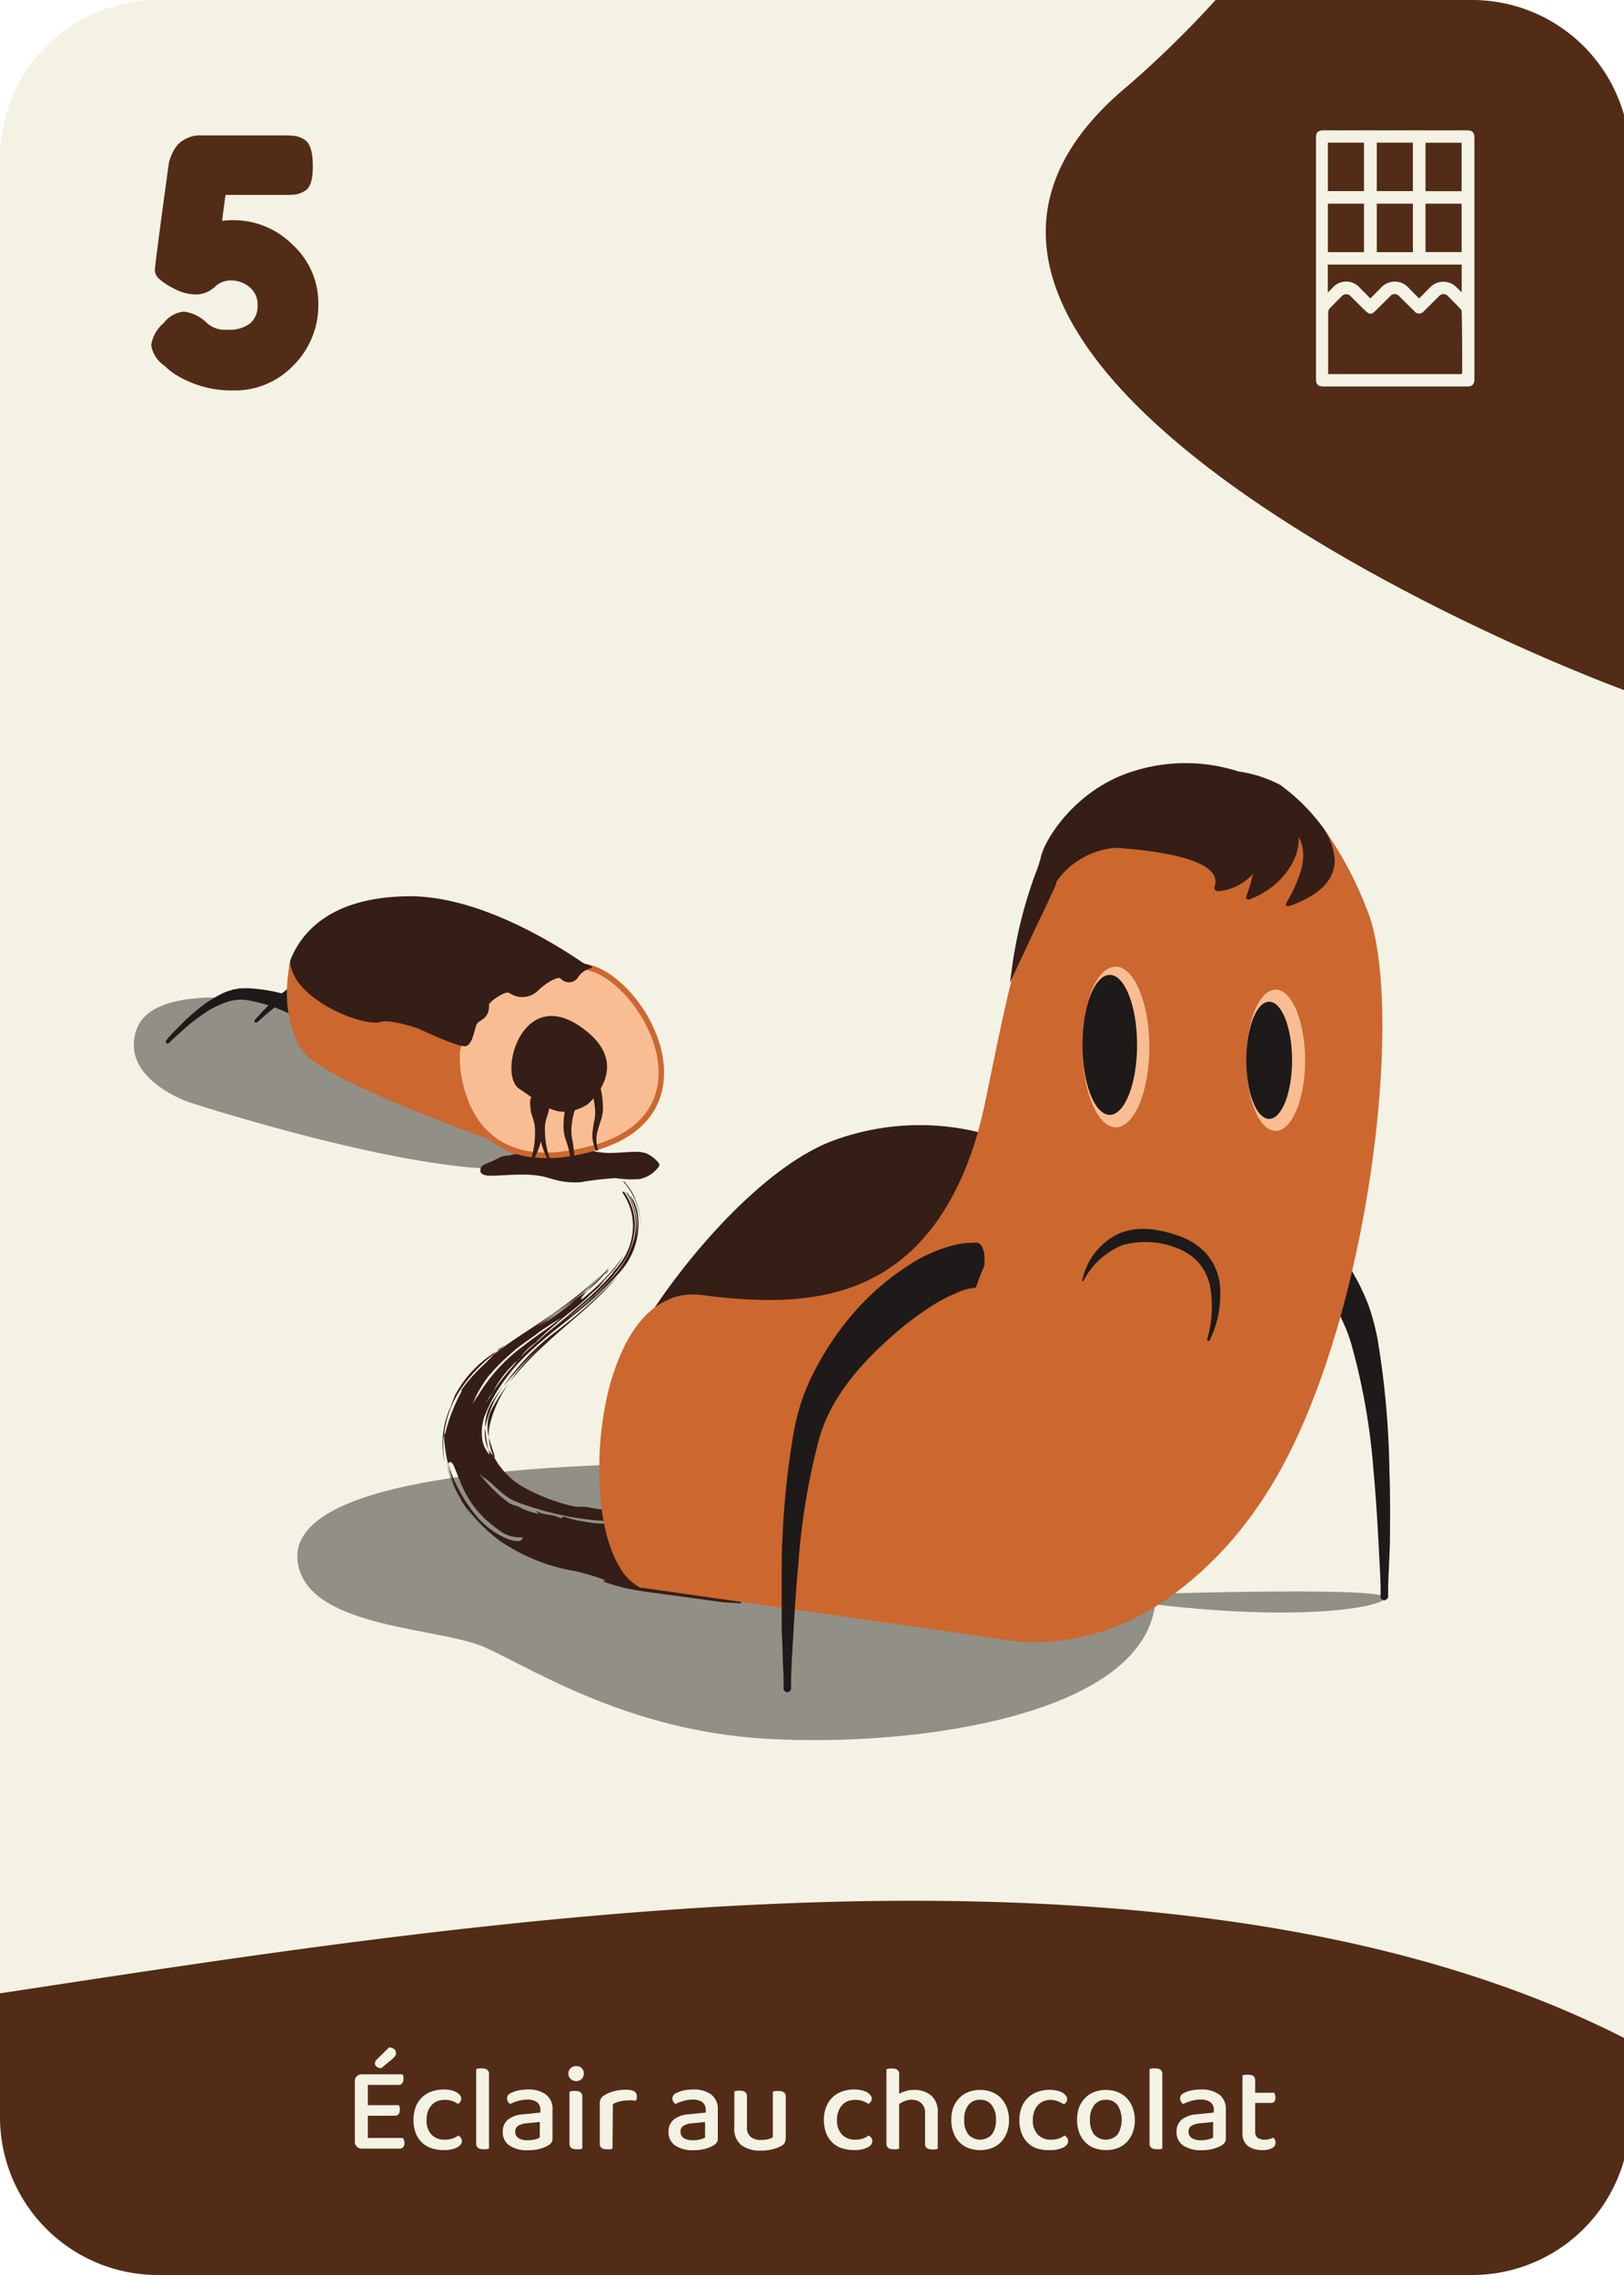 <svg xmlns="http://www.w3.org/2000/svg" viewBox="0 0 180 252"><defs><style>.cls-1{fill:#f4f2e4;}.cls-2{opacity:0.46;}.cls-3{fill:#1e1a19;}.cls-4{fill:#522c16;}.cls-5{fill:#351e17;}.cls-6{fill:#cc672f;}.cls-7{fill:#f9bd93;}.cls-8{fill:#351e16;}.cls-9{fill:#cc672e;}.cls-10{fill:none;}</style></defs><g id="Calque_2" data-name="Calque 2"><g id="fond"><path class="cls-1" d="M180,12.72V239.29A17.5,17.5,0,0,1,163.17,252H17.5A17.5,17.5,0,0,1,0,234.5V17.5A17.5,17.5,0,0,1,17.5,0H163.17A17.51,17.51,0,0,1,180,12.72Z"/></g><g id="ombre"><g class="cls-2"><path class="cls-3" d="M33.11,173.63c1.72,6.8,15.82,6.64,20.69,8.87,5.54,2.53,15.86,9.18,31.07,10.1,16.94,1,42.39-2.73,43.2-15.39s-14.76-13.87-14.76-13.87S28.84,156.72,33.11,173.63Z"/></g><g class="cls-2"><path class="cls-3" d="M62.31,127.29c.2-.38-6.3-6.67-6.58-6.87-2.58-1.79-9.25-4.9-16.87-7.35-8.5-2.72-21.87-4.48-23.74,1S21,122.11,21,122.11,58.58,134.34,62.31,127.29Z"/></g><g class="cls-2"><path class="cls-3" d="M121,176.75s27.95-1,32-.06c3,.68-7.53,3.95-32,.06Z"/></g></g><g id="Calque_25" data-name="Calque 25"><path class="cls-4" d="M180,12.72V76.44c-23.47-8.83-87.69-39.81-55-66.93A113,113,0,0,0,134.73,0h28.44A17.51,17.51,0,0,1,180,12.72Z"/><path class="cls-4" d="M180,225.74v13.55A17.5,17.5,0,0,1,163.17,252H17.5A17.5,17.5,0,0,1,0,234.5V220.8C51.54,213,129.48,200.07,180,225.74Z"/></g><g id="Calque_11" data-name="Calque 11"><path class="cls-1" d="M162.59,14.44h-15.9c-.6,0-.83.22-.83.82V42c0,.58.24.81.82.81H162.6c.58,0,.82-.23.82-.81V15.26C163.42,14.66,163.19,14.44,162.59,14.44ZM158,15.81h4v5.37h-4Zm0,6.75h4v5.36h-4Zm-5.4-6.76h4v5.37h-4Zm4,6.76v5.37h-4V22.56Zm-9.42-6.76h4v5.37h-4Zm0,6.76h4v5.37h-4Zm14.83,18.82a.21.21,0,0,1,0,.06H147.21v-.27c0-2.19,0-4.39,0-6.58a.67.67,0,0,1,.16-.41c.44-.47.89-.91,1.34-1.36a.66.66,0,0,1,1,0c.53.53,1.06,1.06,1.6,1.58s.73.43,1.17,0l1.56-1.54a.67.67,0,0,1,1.09,0l1.62,1.6a.67.67,0,0,0,1.08,0l1.62-1.6a.67.67,0,0,1,1.09,0c.45.45.9.9,1.34,1.36a.43.43,0,0,1,.13.28C162.07,36.79,162.07,39.08,162.06,41.38Zm0-9-.57-.55a2,2,0,0,0-1.54-.62,2,2,0,0,0-1.38.61c-.41.4-.8.81-1.23,1.24l-1.13-1.14a2.06,2.06,0,0,0-3.14,0l-1.13,1.14c-.39-.39-.76-.77-1.13-1.13a2,2,0,0,0-3.11,0l-.48.48V29.31h14.84Z"/></g><g id="numéro_picto" data-name="numéro + picto"><path class="cls-4" d="M22.05,15l5.75,0h3.55a10.34,10.34,0,0,1,1.32.06,2.63,2.63,0,0,1,1,.36c.68.35,1,1.36,1,3s-.31,2.43-.94,2.76a2.75,2.75,0,0,1-.93.36,9.3,9.3,0,0,1-1.22.05H25c-.05.31-.18,1.26-.38,2.88a8.21,8.21,0,0,1,1.33-.08,9.21,9.21,0,0,1,6.46,2.7,8.75,8.75,0,0,1,2.87,6.62,9.37,9.37,0,0,1-2.72,6.73,9,9,0,0,1-6.77,2.81,11.75,11.75,0,0,1-6.35-1.77,6.53,6.53,0,0,1-.94-.72l-.3-.27a3.34,3.34,0,0,1-1.44-2.27,4,4,0,0,1,1.4-2.45,3.14,3.14,0,0,1,2.19-1.25,4.28,4.28,0,0,1,2.53,1.21,3,3,0,0,0,2.37.79,3.72,3.72,0,0,0,2.49-.71,2.52,2.52,0,0,0,.81-2,2.44,2.44,0,0,0-.89-2,3.07,3.07,0,0,0-2-.74,2.46,2.46,0,0,0-1.81.68,3.18,3.18,0,0,1-2.06.87A5.16,5.16,0,0,1,19.35,32a7.81,7.81,0,0,1-1.76-1.15,1.32,1.32,0,0,1-.42-.93c0-.32.26-2.35.76-6.08s.77-5.67.79-5.82a5.62,5.62,0,0,1,.27-.8,5,5,0,0,1,.55-1,2.81,2.81,0,0,1,1-.81A3.14,3.14,0,0,1,22.05,15Z"/></g><g id="Calque_23" data-name="Calque 23"><path class="cls-5" d="M59.1,128.11c-1.16.13-2.38-.32-3.47,0-.4.14-.75.38-1.14.55a5.23,5.23,0,0,0-.9.4.66.66,0,0,0-.32.78c.16.32.65.38,1,.39,2,0,4-.34,6,.11.47.11.92.26,1.38.38a8.55,8.55,0,0,0,2.72.23,33.56,33.56,0,0,1,3.86-.45,12.32,12.32,0,0,0,2.64.11,3.52,3.52,0,0,0,2-1.19c.12-.14.24-.3.2-.46a.64.64,0,0,0-.21-.31,3.47,3.47,0,0,0-1.31-.92,3.3,3.3,0,0,0-1.09-.14c-1.2,0-2.4.2-3.6.09-1-.09-1.91-.38-2.88-.47a12.75,12.75,0,0,0-2.14,0,46.14,46.14,0,0,0-4.7.63,1.92,1.92,0,0,0-1.15.49.54.54,0,0,0,.32.89Z"/></g><g id="nom"><path class="cls-1" d="M40.12,238a.75.75,0,0,1-.79-.79v-6.67a.72.72,0,0,1,.22-.56.77.77,0,0,1,.57-.21H44.6a.7.7,0,0,1,.11.23.83.83,0,0,1,0,.32.7.7,0,0,1-.14.46.48.48,0,0,1-.39.16H40.77v2.25h3.42a.62.62,0,0,1,.12.23,1.14,1.14,0,0,1,0,.33.64.64,0,0,1-.15.46.49.49,0,0,1-.38.15H40.77v2.46h3.9a1,1,0,0,1,.1.23.88.88,0,0,1,.06.33.68.68,0,0,1-.14.46.5.5,0,0,1-.39.16Zm3-11.21a.91.91,0,0,1,.57.19.53.53,0,0,1,.2.42.61.61,0,0,1-.1.36,1.88,1.88,0,0,1-.32.33l-1.21,1a.87.87,0,0,1-.52-.16.43.43,0,0,1-.18-.36.64.64,0,0,1,.23-.47Z"/><path class="cls-1" d="M49.28,232.6a2.32,2.32,0,0,0-.8.14,1.81,1.81,0,0,0-.63.43,2.29,2.29,0,0,0-.42.7,2.75,2.75,0,0,0-.15.95,2.22,2.22,0,0,0,.55,1.63,1.94,1.94,0,0,0,1.45.56,2.51,2.51,0,0,0,.88-.13,2.56,2.56,0,0,0,.64-.33,1,1,0,0,1,.28.26.56.56,0,0,1,.11.37c0,.28-.18.51-.55.7a3.1,3.1,0,0,1-1.44.28,4.22,4.22,0,0,1-1.36-.2,2.75,2.75,0,0,1-1.06-.62,2.89,2.89,0,0,1-.7-1.05,3.9,3.9,0,0,1-.25-1.47,4,4,0,0,1,.26-1.48,3.06,3.06,0,0,1,.72-1.05,3,3,0,0,1,1.07-.63,3.86,3.86,0,0,1,1.28-.21,4,4,0,0,1,.81.08,2.29,2.29,0,0,1,.61.22,1.36,1.36,0,0,1,.4.33.58.58,0,0,1,.14.38.6.6,0,0,1-.1.35.72.72,0,0,1-.25.24,4.63,4.63,0,0,0-.63-.32A2.6,2.6,0,0,0,49.28,232.6Z"/><path class="cls-1" d="M53.55,238.06a.92.92,0,0,1-.58-.15.59.59,0,0,1-.19-.5v-8.22l.27-.07a1.48,1.48,0,0,1,.38,0,.94.94,0,0,1,.58.15.61.61,0,0,1,.19.5V238l-.28.07A2.1,2.1,0,0,1,53.55,238.06Z"/><path class="cls-1" d="M58.5,231.45a3.3,3.3,0,0,1,2,.55,2,2,0,0,1,.74,1.72v3.16a.74.74,0,0,1-.14.48,1.63,1.63,0,0,1-.39.32,3.93,3.93,0,0,1-.9.35,5,5,0,0,1-1.29.15,3.47,3.47,0,0,1-2.05-.52,1.72,1.72,0,0,1-.74-1.51,1.66,1.66,0,0,1,.58-1.37A3,3,0,0,1,58,234.2l1.89-.19v-.3a1,1,0,0,0-.39-.87,1.85,1.85,0,0,0-1.08-.27,3.63,3.63,0,0,0-1,.15,5.71,5.71,0,0,0-.89.34,1,1,0,0,1-.23-.26.71.71,0,0,1-.1-.35.6.6,0,0,1,.12-.38.92.92,0,0,1,.36-.25,3.1,3.1,0,0,1,.86-.28A5.72,5.72,0,0,1,58.5,231.45Zm0,5.62a3,3,0,0,0,.83-.1,1.65,1.65,0,0,0,.5-.2v-1.72l-1.48.15a2,2,0,0,0-.93.28.71.71,0,0,0-.31.64.83.83,0,0,0,.33.7A1.86,1.86,0,0,0,58.53,237.07Z"/><path class="cls-1" d="M63,229.69a.79.79,0,0,1,.24-.59.87.87,0,0,1,.63-.24.8.8,0,0,1,.84.83.84.84,0,0,1-.23.59.82.82,0,0,1-.61.24.87.87,0,0,1-.63-.24A.81.81,0,0,1,63,229.69ZM64.54,238a1.05,1.05,0,0,1-.26.07,2.13,2.13,0,0,1-.39,0,.94.94,0,0,1-.58-.15.59.59,0,0,1-.19-.5v-5.73l.28-.07a1.48,1.48,0,0,1,.38,0,.92.92,0,0,1,.58.15.63.63,0,0,1,.18.51Z"/><path class="cls-1" d="M67.89,238a1.15,1.15,0,0,1-.27.07,2,2,0,0,1-.37,0,.92.92,0,0,1-.58-.15.59.59,0,0,1-.19-.5V233a1,1,0,0,1,.13-.55,1.33,1.33,0,0,1,.44-.4,3.77,3.77,0,0,1,1-.41,5.13,5.13,0,0,1,1.34-.16c.79,0,1.19.22,1.19.68a1,1,0,0,1,0,.3,1.17,1.17,0,0,1-.13.25l-.33-.05a3,3,0,0,0-.44,0,3.84,3.84,0,0,0-1,.12,2.73,2.73,0,0,0-.75.29Z"/><path class="cls-1" d="M76.82,231.45a3.3,3.3,0,0,1,2,.55,2,2,0,0,1,.74,1.72v3.16a.74.74,0,0,1-.14.48,1.63,1.63,0,0,1-.39.32,3.93,3.93,0,0,1-.9.35,5,5,0,0,1-1.29.15,3.47,3.47,0,0,1-2-.52,1.72,1.72,0,0,1-.74-1.51,1.66,1.66,0,0,1,.58-1.37,3,3,0,0,1,1.65-.58l1.89-.19v-.3a1,1,0,0,0-.39-.87,1.88,1.88,0,0,0-1.08-.27,3.58,3.58,0,0,0-1,.15,5.71,5.71,0,0,0-.89.34,1,1,0,0,1-.23-.26.62.62,0,0,1-.1-.35.6.6,0,0,1,.12-.38.79.79,0,0,1,.36-.25,3.1,3.1,0,0,1,.86-.28A5.72,5.72,0,0,1,76.82,231.45Zm0,5.62a3,3,0,0,0,.83-.1,1.65,1.65,0,0,0,.5-.2v-1.72l-1.48.15a2,2,0,0,0-.93.28.71.71,0,0,0-.31.64.83.83,0,0,0,.33.7A1.86,1.86,0,0,0,76.85,237.07Z"/><path class="cls-1" d="M81.39,231.65l.27-.06a2.17,2.17,0,0,1,.38,0,.88.88,0,0,1,.57.15.63.63,0,0,1,.18.51v3.35a1.33,1.33,0,0,0,.42,1.11,1.76,1.76,0,0,0,1.14.33,3,3,0,0,0,.8-.09,2.16,2.16,0,0,0,.51-.2v-5.07l.28-.06a2.13,2.13,0,0,1,.37,0,1,1,0,0,1,.59.15.63.63,0,0,1,.19.51v4.56a1.12,1.12,0,0,1-.1.49,1,1,0,0,1-.38.37,4.3,4.3,0,0,1-.93.36,4.87,4.87,0,0,1-1.34.16,3.45,3.45,0,0,1-2.18-.61,2.34,2.34,0,0,1-.77-2Z"/><path class="cls-1" d="M94.78,232.6a2.28,2.28,0,0,0-.8.14,1.65,1.65,0,0,0-.63.43,2,2,0,0,0-.42.7,2.52,2.52,0,0,0-.16.95,2.22,2.22,0,0,0,.56,1.63,1.92,1.92,0,0,0,1.45.56,2.59,2.59,0,0,0,.88-.13,2.67,2.67,0,0,0,.63-.33,1.22,1.22,0,0,1,.29.26.62.62,0,0,1,.1.37c0,.28-.18.51-.54.7a3.17,3.17,0,0,1-1.45.28,4.22,4.22,0,0,1-1.36-.2,2.75,2.75,0,0,1-1.06-.62,2.89,2.89,0,0,1-.7-1.05,4.11,4.11,0,0,1-.25-1.47,3.79,3.79,0,0,1,.27-1.48,2.91,2.91,0,0,1,.71-1.05,3,3,0,0,1,1.07-.63,3.86,3.86,0,0,1,1.28-.21,4,4,0,0,1,.81.08,2.5,2.5,0,0,1,.62.22,1.5,1.5,0,0,1,.4.33.64.64,0,0,1,.14.38.68.68,0,0,1-.1.35.94.94,0,0,1-.25.24,4.63,4.63,0,0,0-.63-.32A2.64,2.64,0,0,0,94.78,232.6Z"/><path class="cls-1" d="M102.08,232.93a1.56,1.56,0,0,0-1-.34,2,2,0,0,0-.79.14,2.69,2.69,0,0,0-.63.34V238a1.05,1.05,0,0,1-.26.07,2.22,2.22,0,0,1-.38,0,.94.94,0,0,1-.58-.15.59.59,0,0,1-.19-.5v-8.22l.27-.07a1.58,1.58,0,0,1,.38,0,.94.94,0,0,1,.58.15.61.61,0,0,1,.18.5v2.14a4,4,0,0,1,.72-.29,3,3,0,0,1,.93-.13,2.82,2.82,0,0,1,1.9.62,2.36,2.36,0,0,1,.73,1.9v4a1.15,1.15,0,0,1-.27.07,2.21,2.21,0,0,1-.37,0,1,1,0,0,1-.59-.15.62.62,0,0,1-.18-.5V234A1.36,1.36,0,0,0,102.08,232.93Z"/><path class="cls-1" d="M111.84,234.81a4.05,4.05,0,0,1-.23,1.39,3.06,3.06,0,0,1-.65,1.06,2.75,2.75,0,0,1-1,.67,3.49,3.49,0,0,1-1.32.23,3.54,3.54,0,0,1-1.33-.23,2.84,2.84,0,0,1-1-.67,3,3,0,0,1-.64-1.06,3.83,3.83,0,0,1-.23-1.39,3.88,3.88,0,0,1,.23-1.4,3,3,0,0,1,.65-1,2.79,2.79,0,0,1,1-.67,3.52,3.52,0,0,1,1.32-.24,3.47,3.47,0,0,1,1.31.24,2.75,2.75,0,0,1,1,.67,3.25,3.25,0,0,1,.65,1.06A4,4,0,0,1,111.84,234.81Zm-3.21-2.22a1.57,1.57,0,0,0-1.29.58,2.5,2.5,0,0,0-.47,1.64,2.53,2.53,0,0,0,.46,1.63,1.77,1.77,0,0,0,2.6,0,2.59,2.59,0,0,0,.46-1.63,2.55,2.55,0,0,0-.47-1.63A1.53,1.53,0,0,0,108.63,232.59Z"/><path class="cls-1" d="M116.48,232.6a2.28,2.28,0,0,0-.8.14,1.81,1.81,0,0,0-.63.43,2.29,2.29,0,0,0-.42.7,2.75,2.75,0,0,0-.15.95,2.22,2.22,0,0,0,.55,1.63,1.92,1.92,0,0,0,1.45.56,2.55,2.55,0,0,0,.88-.13,2.75,2.75,0,0,0,.64-.33,1.17,1.17,0,0,1,.28.26.62.62,0,0,1,.11.37c0,.28-.18.51-.55.7a3.13,3.13,0,0,1-1.44.28A4.18,4.18,0,0,1,115,238a2.68,2.68,0,0,1-1.06-.62,2.77,2.77,0,0,1-.7-1.05,3.9,3.9,0,0,1-.25-1.47,4,4,0,0,1,.26-1.48,3.06,3.06,0,0,1,.72-1.05,3,3,0,0,1,1.06-.63,4,4,0,0,1,1.29-.21,3.87,3.87,0,0,1,.8.08,2.36,2.36,0,0,1,.62.22,1.5,1.5,0,0,1,.4.33.64.64,0,0,1,.14.38.6.6,0,0,1-.1.35.82.82,0,0,1-.25.24,4.63,4.63,0,0,0-.63-.32A2.64,2.64,0,0,0,116.48,232.6Z"/><path class="cls-1" d="M125.78,234.81a3.83,3.83,0,0,1-.23,1.39,3,3,0,0,1-.64,1.06,2.84,2.84,0,0,1-1,.67,3.54,3.54,0,0,1-1.33.23,3.49,3.49,0,0,1-1.32-.23,2.75,2.75,0,0,1-1-.67,3.06,3.06,0,0,1-.65-1.06,4.05,4.05,0,0,1-.23-1.39,4.11,4.11,0,0,1,.23-1.4,3.11,3.11,0,0,1,.65-1,2.75,2.75,0,0,1,1-.67,3.47,3.47,0,0,1,1.31-.24,3.52,3.52,0,0,1,1.32.24,2.79,2.79,0,0,1,1,.67,3.09,3.09,0,0,1,.65,1.06A3.79,3.79,0,0,1,125.78,234.81Zm-3.21-2.22a1.55,1.55,0,0,0-1.28.58,2.51,2.51,0,0,0-.48,1.64,2.59,2.59,0,0,0,.46,1.63,1.77,1.77,0,0,0,2.6,0,3.12,3.12,0,0,0,0-3.26A1.56,1.56,0,0,0,122.57,232.59Z"/><path class="cls-1" d="M128.18,238.06a.92.92,0,0,1-.58-.15.59.59,0,0,1-.19-.5v-8.22l.27-.07a1.48,1.48,0,0,1,.38,0,.94.94,0,0,1,.58.15.58.58,0,0,1,.19.5V238a1.42,1.42,0,0,1-.28.07A2.1,2.1,0,0,1,128.18,238.06Z"/><path class="cls-1" d="M133.13,231.45a3.3,3.3,0,0,1,2,.55,2,2,0,0,1,.74,1.72v3.16a.74.74,0,0,1-.14.48,1.45,1.45,0,0,1-.39.32,3.93,3.93,0,0,1-.9.35,5,5,0,0,1-1.29.15,3.49,3.49,0,0,1-2-.52,1.72,1.72,0,0,1-.74-1.51,1.66,1.66,0,0,1,.58-1.37,3,3,0,0,1,1.66-.58l1.88-.19v-.3a1,1,0,0,0-.39-.87,1.84,1.84,0,0,0-1.07-.27,3.65,3.65,0,0,0-1.05.15,5.71,5.71,0,0,0-.89.34,1,1,0,0,1-.23-.26.71.71,0,0,1-.1-.35.6.6,0,0,1,.12-.38.92.92,0,0,1,.36-.25,3.1,3.1,0,0,1,.86-.28A5.72,5.72,0,0,1,133.13,231.45Zm0,5.62a3,3,0,0,0,.83-.1,1.65,1.65,0,0,0,.5-.2v-1.72l-1.48.15a2,2,0,0,0-.93.28.71.71,0,0,0-.31.64.83.83,0,0,0,.33.7A1.86,1.86,0,0,0,133.16,237.07Z"/><path class="cls-1" d="M139.4,236.81a1.34,1.34,0,0,0,.8.2,2.12,2.12,0,0,0,.49-.06,2.35,2.35,0,0,0,.45-.17,2.2,2.2,0,0,1,.17.25.79.79,0,0,1,.07.32.66.66,0,0,1-.36.58,2,2,0,0,1-1.09.23,2.64,2.64,0,0,1-1.62-.45,1.75,1.75,0,0,1-.6-1.49v-6.33l.27-.07a2.22,2.22,0,0,1,.38,0,.94.94,0,0,1,.58.15.62.62,0,0,1,.18.5v1.34h2.1a1.3,1.3,0,0,1,.1.23,1.13,1.13,0,0,1,.05.32c0,.38-.17.58-.5.58h-1.75v3.22A.79.79,0,0,0,139.4,236.81Z"/></g><g id="Calque_14" data-name="Calque 14"><path class="cls-3" d="M18.45,115.56c.17.08.21,0,.25,0l.12-.12.25-.24.5-.47c.34-.31.69-.6,1-.9a22.73,22.73,0,0,1,2.16-1.64A10.34,10.34,0,0,1,25.13,111a4.73,4.73,0,0,1,2.45-.18,17.43,17.43,0,0,1,5,1.72,16.18,16.18,0,0,1,2.24,1.34,7.3,7.3,0,0,1,1.7,1.58l2.07-1.64A9.52,9.52,0,0,0,36,111.92a20.92,20.92,0,0,0-2.66-1.2,18.61,18.61,0,0,0-5.64-1.24,4.57,4.57,0,0,0-.74,0h-.37l-.4.07-.38.07-.37.12a4.19,4.19,0,0,0-.7.26,13.21,13.21,0,0,0-2.45,1.51,23.14,23.14,0,0,0-2.1,1.85c-.34.33-.65.67-1,1l-.46.52-.23.27-.11.14S18.36,115.41,18.45,115.56Z"/><path class="cls-3" d="M28.25,113.23c-.09-.16-.05-.21,0-.25l.11-.13.24-.27.47-.51c.32-.33.64-.67,1-1a23.18,23.18,0,0,1,2.15-1.79,12.73,12.73,0,0,1,2.49-1.44,5.41,5.41,0,0,1,.71-.25l.37-.1.39-.06.39-.06h.37a4.67,4.67,0,0,1,.75,0,19,19,0,0,1,5.59,1.39,21.17,21.17,0,0,1,2.63,1.27,9.63,9.63,0,0,1,2.52,2L46.3,113.6A7.57,7.57,0,0,0,44.64,112a16.56,16.56,0,0,0-2.21-1.4,17.47,17.47,0,0,0-4.92-1.85,4.66,4.66,0,0,0-2.46.11A10.66,10.66,0,0,0,32.66,110a25.64,25.64,0,0,0-2.21,1.59c-.35.28-.71.57-1.06.87l-.51.45-.26.23-.12.12S28.42,113.3,28.25,113.23Z"/></g><g id="Calque_22" data-name="Calque 22"><path class="cls-5" d="M85.63,172.78l.34,0,0-.13Z"/><path class="cls-5" d="M85.08,174.38h.1v-.11Z"/><path class="cls-5" d="M86,172.67a3.87,3.87,0,0,1,.21-1.5l.78.06c.23-.26.08-.55.12-.82.19,0,.39,0,.41-.11.18-.35,0-.62-.36-.73C86.06,171.07,83.94,171.42,86,172.67Z"/><path class="cls-5" d="M84.35,173.62l1,.1a1.67,1.67,0,0,0,.27-.93A2.58,2.58,0,0,0,84.35,173.62Z"/><path class="cls-5" d="M70.36,132.73s0,0-.07-.17a.87.87,0,0,1,.07.17s0,0,.06.06a7.3,7.3,0,0,0-1.19-1.86l-.25-.15a7.36,7.36,0,0,1,2,4.74A7.12,7.12,0,0,0,70.36,132.73Z"/><path class="cls-5" d="M68.78,130.78l-.13-.13C68.75,130.78,68.77,130.79,68.78,130.78Z"/><path class="cls-5" d="M54.37,155.62a5,5,0,0,0-.59,2.53,12.08,12.08,0,0,1,2-4.62A18.45,18.45,0,0,0,54.37,155.62Z"/><path class="cls-5" d="M54.86,161.45c-.21-.82-.49-1.46-.67-2.24a5.18,5.18,0,0,0,.5,2.09Z"/><path class="cls-5" d="M54.14,160.58a14.1,14.1,0,0,1-.36-2.43A4.17,4.17,0,0,0,54.14,160.58Z"/><path class="cls-5" d="M66.2,142c.55-.58.87-.94,1-1.14l.27-.42-.1.1a17.84,17.84,0,0,1-1.71,1.78L65,143C65.43,142.69,65.83,142.35,66.2,142Z"/><path class="cls-5" d="M67.24,140.87c-.54.89.71-.79,0,0Z"/><path class="cls-5" d="M64.15,145.24l-.1.08-.28.24Z"/><path class="cls-5" d="M55.54,150.87c.56-.49,1.13-1,1.69-1.42a18.32,18.32,0,0,0-3.12,2.91c.13-.14.3-.24.43-.37A5.45,5.45,0,0,1,55.54,150.87Z"/><path class="cls-5" d="M68.21,141.23a40,40,0,0,1-4.16,4.09c-3,2.4-6,4.62-7.93,7.3A17.45,17.45,0,0,0,53.66,157a5.62,5.62,0,0,0-.22,2.37,3.32,3.32,0,0,0,.82,1.77,3.75,3.75,0,0,0-.12-.6,3.11,3.11,0,0,0,.55.72,8.46,8.46,0,0,0,3.39,3.51,21.34,21.34,0,0,0,5.38,2.06c.61.17,1.17,0,1.8.14s1.3.22,1.95.31a.09.09,0,0,0,0-.07c1.37.17,2.77.27,4.22.32a39.44,39.44,0,0,0,4.37-.06c1.29,0,2.59.1,4,.11.53,0,.47.51.8.65a15.38,15.38,0,0,0,4.07,1.56l0,.41a1.87,1.87,0,0,1,.69,0c-1,1.48-3.11,1.83-1.09,3.05h0l-.34.11h0v0a2.58,2.58,0,0,0-1.22.81l1,.1a1.1,1.1,0,0,0-.14.55l-.1.1-.26,0a1.35,1.35,0,0,0-.14.3c-.91.48-2.25.61-2.06,1.18.16.3.79.14,1.5.06l.13.15c-.92,0-.11.92-.67,1-.72-.1-1.46-.07-2.19-.18l-8.5-1.16-.39-.06a21.08,21.08,0,0,1-4.08-1.05l.32-.11a25.07,25.07,0,0,0-3.3-1,21,21,0,0,1-8.35-3.32,17.72,17.72,0,0,1-3.72-3.67,12.7,12.7,0,0,1-2.27-5,14.31,14.31,0,0,0,1.87,4.24A11,11,0,0,0,52.36,168c-.41-.55-.8-1.1-1.15-1.67a17.63,17.63,0,0,1-2-7.32c.08-.22.14-.22.19-.44a19.27,19.27,0,0,1,1.58-4.1s.32-.55.11-.44a19,19,0,0,1,2.57-2.9c.38-.35.72-.72,1.06-1.09,1.64-1.3,3.35-2.36,5-3.46A57,57,0,0,0,64.62,143,26.91,26.91,0,0,0,67,140.87,27.29,27.29,0,0,1,63.57,144c-1.27.91-2.53,1.75-3.52,2.51l-.71.53q2.23-1.49,4.23-3c.74-.54,1.49-1.11,2.17-1.71l0,0c-.52.49-1.07,1-1.64,1.43-1.11.83-2.22,1.59-3.14,2.3l-.33.27-.7.53c.9-.62,1.78-1.25,2.63-1.89.52-.4,1-.8,1.54-1.21l1-.75-.09.09c-.26.24-.91,1-.44.76a25.68,25.68,0,0,0,3.16-3,15,15,0,0,0,1-1.25l.33-.51a7.7,7.7,0,0,1-1.2,1.75c-.73.86-1.56,1.65-1.49,1.59l.6-.53-.5.54c-.38.38-.94.84-1.19,1.1-.89.9-2.08,1.76-3.2,2.7-.69.59-1.52,1.31-2.32,2.07,0,0-.42.36-.24.29a8,8,0,0,0-1.93,1.84l-.05.06a2.2,2.2,0,0,0-.19.21,12,12,0,0,0-2.72,3.46c-.28.42-.57.85-.83,1.3.18-.29.5-.69.66-1l.17-.3a24.74,24.74,0,0,1,2.45-3.1l.27-.36.21-.18,0-.09c.88-.91,2-1.82,2.78-2.53,1.56-1.3,3.33-2.54,4.92-3.87-.77.69-1.54,1.35-2.3,2,1-.79,1.86-1.56,2.7-2.33l.39-.35c.28-.24.54-.49.81-.74l-.76.67c.49-.47,1-.95,1.4-1.44a10.06,10.06,0,0,0,2.78-4.64,6.71,6.71,0,0,0-.89-5.18l.2.15a7.35,7.35,0,0,1,.91,4.77,7,7,0,0,0,0-2.7s0,0,0,.07a6.58,6.58,0,0,0-.73-1.94,3.74,3.74,0,0,1,.46.61,5.32,5.32,0,0,1,.45,1.41,7.94,7.94,0,0,1-2,6.53,33.08,33.08,0,0,1-4.51,4.28A34.29,34.29,0,0,0,68.21,141.23Zm12.15,31.25-.59.14.07.09A.72.72,0,0,0,80.36,172.48ZM76.25,172a14.19,14.19,0,0,0,4.38.11l0-.1A32.37,32.37,0,0,0,76.25,172ZM72,169l0,0V169Zm-18.85-5.73a16.37,16.37,0,0,0,3.21,3.17c.38.3,1,.32,1.49.66a13,13,0,0,0,1.87.61l-.34-.36c1,.56,1.79.31,2.8.84a.41.41,0,0,1,.42-.16,11.62,11.62,0,0,0,2.26.53,11.52,11.52,0,0,0,2.4.22c.17,0,.59-.21,1-.25l1.26.11,0-.1a5.85,5.85,0,0,0-1-.08,19.8,19.8,0,0,1-3.29-.14,32.25,32.25,0,0,1-6.84-1.56,10.94,10.94,0,0,1-1.35-.5c-1.36-.58-2.39-1.93-3.29-2.51C53.47,163.63,53.33,163.35,53.14,163.26Zm-3.48-1.14a16.85,16.85,0,0,0,3.26,5.95,9.08,9.08,0,0,0,2.91,2.2c1.15.54,2.13.6,2.06,0a3.7,3.7,0,0,1-2.71-.88,11.5,11.5,0,0,1-3-3C50.53,163.9,50.34,161.23,49.66,162.12Zm8.1-14-2,1.42C56.42,149,57.09,148.56,57.76,148.11ZM53,154.56a18.74,18.74,0,0,1,5-5.46c1.44-1.16,3.17-2.21,4.39-3.31l0,0-.13.12c-.53.37-1,.63-1.43.92l.07-.05-.13.09c-.3.19-.61.4-1,.66l-.47.37a23.59,23.59,0,0,0-5.13,4.51,12.8,12.8,0,0,0-1.86,3.3C52.44,155.34,52.78,154.89,53,154.56Z"/><path class="cls-5" d="M65.78,143.56q.87-.8,1.68-1.68c.42-.46.8-.93,1.17-1.42a8,8,0,0,0,1.71-4.14A6.29,6.29,0,0,0,69.16,132c-.1,0-.16,0-.16.12a6.43,6.43,0,0,1,1.1,4.51,6.79,6.79,0,0,1-.71,2.29,9.83,9.83,0,0,1-1.44,2l0,.06a29.52,29.52,0,0,1-4,3.88c-1.35,1.22-2.81,2.32-4.18,3.54C61.79,146.74,63.8,145.25,65.78,143.56Z"/><path class="cls-5" d="M54.19,159.21a4.73,4.73,0,0,1,0-.75,5.71,5.71,0,0,1,.14-.79,13.49,13.49,0,0,1,2.07-4.46,19.92,19.92,0,0,0-2,3.08A4.43,4.43,0,0,0,54.19,159.21Z"/><path class="cls-5" d="M57.27,152c-.3.39-.58.78-.85,1.17a36,36,0,0,1,4-4.25c2.36-2.22,5-4.18,7.23-6.62.25-.27.5-.55.73-.83a56.38,56.38,0,0,1-6.72,6A26.16,26.16,0,0,0,56,153.28l-.15.25a36.6,36.6,0,0,1,4.94-5.11A28.87,28.87,0,0,0,57.27,152Z"/><polygon class="cls-5" points="65.22 144.08 65.62 143.74 66.06 143.32 65.78 143.56 65.22 144.08"/><path class="cls-5" d="M60.73,146.78l-.06,0-1.43,1-2,1.6C58.5,148.47,59.78,147.55,60.73,146.78Z"/><path class="cls-5" d="M55.94,149l-.65.42-.24.26.46-.31Z"/><path class="cls-5" d="M49.21,159a11.36,11.36,0,0,1,2-5.34,17.49,17.49,0,0,1,3.48-3.63l.33-.33a12.58,12.58,0,0,0-4.53,4.74c-.2.39-.38,1-.57,1.46a9.52,9.52,0,0,0-.61,6.18,11,11,0,0,1-.14-3Z"/></g><g id="perso"><g id="Calque_13" data-name="Calque 13"><path class="cls-5" d="M51.73,118.11c-11.09,4.79-17.51-5.83-19.34-9.5a3,3,0,0,1-.07-2.59c1.26-2.9,4.54-6.68,13-6.74,9.88-.08,21.08,8.65,21.08,8.65Z"/></g><path class="cls-6" d="M55.43,126.63s-19.61-6.85-21.9-10.23c0,0-2.71-3.4-1.35-10,0,4.22,8.15,7.42,10,6.8S52,116.09,52,116.09Z"/><path class="cls-7" d="M64.74,127.45c-4.44,1-7.94.56-10.4-1.45-3.93-3.22-3.77-9.09-3.77-9.34,1.1-6.17,4.88-7.55,9-8.53l1.15-.26,1.17-.27c.54-.13,1.1-.27,1.64-.43l.13,0c3.2-.76,8,3.91,9.3,9.09.65,2.52,1.22,8.65-7.37,11Z"/><path class="cls-6" d="M50.89,116.67c0-.28.11-.56.17-.82l-.3-.08c-.07.28-.13.58-.19.89,0,.06,0,.42,0,1l.33.15C50.88,117.1,50.89,116.67,50.89,116.67Zm0,0c0-.28.11-.56.17-.82l-.3-.08c-.07.28-.13.58-.19.89,0,.06,0,.42,0,1l.33.15C50.88,117.1,50.89,116.67,50.89,116.67Zm0,0c0-.28.11-.56.17-.82l-.3-.08c-.07.28-.13.58-.19.89,0,.06,0,.42,0,1l.33.15C50.88,117.1,50.89,116.67,50.89,116.67Zm0,0c0-.28.11-.56.17-.82l-.3-.08c-.07.28-.13.58-.19.89,0,.06,0,.42,0,1l.33.15C50.88,117.1,50.89,116.67,50.89,116.67Zm22.37-.52c-1.17-4.58-5-8.77-8.2-9.34h0l-.24,0a3.42,3.42,0,0,0-1.2.06l-.15,0c-.47.14-1,.27-1.63.42l-1.16.27-1.15.27c-4,.94-7.63,2.25-9,7.64a1.46,1.46,0,0,1,0,.2c-.06.28-.13.58-.18.89v.09s0,.36,0,.84a11.11,11.11,0,0,0,.1,1.13,11.7,11.7,0,0,0,3.63,7.5h0a.63.63,0,0,0,.12.11,8.65,8.65,0,0,0,3.25,1.66h0a6.33,6.33,0,0,0,1,.22h.05a3,3,0,0,0,.43.08h.16a11.05,11.05,0,0,0,1.75.08c.2,0,.41,0,.62,0a16.07,16.07,0,0,0,2-.24c.45-.07.92-.17,1.4-.28l.82-.21h0l.51-.14C74.5,124.86,73.91,118.72,73.26,116.15ZM65.5,126.93l-.83.21-.61.13c-.24.06-.48.1-.71.14a11.05,11.05,0,0,1-1.22.16,12.07,12.07,0,0,1-1.55.1,11.2,11.2,0,0,1-1.32-.07h0a8.82,8.82,0,0,1-3.9-1.29h0c-3.16-2-4.07-5.71-4.33-7.9,0-.22,0-.43-.06-.62,0-.69,0-1.12,0-1.12,0-.28.11-.56.17-.82l0-.13h0c1.26-5.16,4.7-6.37,8.53-7.28L62,107.9c.55-.13,1.11-.27,1.66-.43l.11,0a3,3,0,0,1,1.31,0,4.94,4.94,0,0,1,1.33.47l0,0c5.48,2.77,11.76,15.16-.4,18.86ZM50.89,116.67c0-.28.11-.56.17-.82l-.3-.08c-.07.28-.13.58-.19.89,0,.06,0,.42,0,1l.33.15C50.88,117.1,50.89,116.67,50.89,116.67Zm0,0c0-.28.11-.56.17-.82l-.3-.08c-.07.28-.13.58-.19.89,0,.06,0,.42,0,1l.33.15C50.88,117.1,50.89,116.67,50.89,116.67Z"/><path class="cls-5" d="M65.1,122.35s5.49-4.48-.93-8.74-9,5.49-6.61,7S61.72,124.38,65.1,122.35Z"/><path class="cls-3" d="M153.41,177.29c-.39-.16-.41-.31-.39-.46l0-.45,0-.9-.08-1.79-.19-3.58c-.13-2.39-.29-4.78-.51-7.15A72,72,0,0,0,149.81,149c-1.22-4.3-4.11-7.93-7.42-11A28.24,28.24,0,0,0,137,134.2a13.69,13.69,0,0,0-2.8-1.13,3,3,0,0,0-1.82-.13l-1.59-5.75a8.61,8.61,0,0,1,5.22.62,19.38,19.38,0,0,1,3.67,2,34.61,34.61,0,0,1,5.83,5.12,35.43,35.43,0,0,1,4.51,6.16,24.83,24.83,0,0,1,1.66,3.49,25.64,25.64,0,0,1,1,3.72,96.45,96.45,0,0,1,1.32,14.56c.09,2.41.08,4.82.06,7.23,0,1.2-.07,2.41-.12,3.61l-.08,1.8,0,.9,0,.45C153.84,177,153.81,177.14,153.41,177.29Z"/></g><g id="Calque_15" data-name="Calque 15"><path class="cls-5" d="M44.14,112.87s6.71,3.33,7.54,3,.91-2.19,1.24-2.54,1.34-.57,1.28-2c0-.39,1.5-1.32,2-1.39a.65.65,0,0,1,.39.13,2.46,2.46,0,0,0,3-.3c1-1,2.31-1.63,2.54-1.39a1.21,1.21,0,0,0,2-.22,2.55,2.55,0,0,1,1.31-.91c.37-.09.4-.21-1-.61-2.56-.72-17.44,3.92-17,5S44.14,112.87,44.14,112.87Z"/></g><g id="Calque_18" data-name="Calque 18"><path class="cls-8" d="M114.16,128.09s-10.79-5.46-22-.93S67.4,151.54,68.27,155.93s35.1,11.12,37.63,8.42S129.48,136.22,114.16,128.09Z"/><path class="cls-5" d="M120.24,135.17a10.41,10.41,0,0,0-5.74-7.71h0a27.23,27.23,0,0,0-4.83-1.75l-.69-.18-.69-.16a27.65,27.65,0,0,0-16.35,1.13c-6.8,2.75-14.42,11-19.31,18.24-3.35,5-5.41,9.44-5,11.33a1.35,1.35,0,0,0,.07.27h0a2.13,2.13,0,0,0,.57.85c1,1,3.4,2.42,9.91,4.28.65.19,1.36.38,2.12.58h.05c2.07.54,4.42,1.1,6.92,1.6.82.18,1.65.34,2.48.5a77.74,77.74,0,0,0,12.69,1.52c2,0,3.49-.25,4-.84,0,0,.63-.71,1.58-1.86C111.94,158.13,121.85,144.82,120.24,135.17ZM90,162.77c-.86-.15-1.73-.32-2.6-.5-.22,0-.38-.09-.6-.14h0c-3-.62-6-1.36-8.81-2.19-8.38-2.46-8.91-4-8.94-4.15-.32-1.58,1.49-5.45,4.45-9.86.3-.45.61-.91.94-1.37s.47-.66.72-1c4.72-6.44,11.42-13.35,17.37-15.75a24.33,24.33,0,0,1,9.17-1.73,29,29,0,0,1,6.23.69,7,7,0,0,1,.69.15l.7.17a27.2,27.2,0,0,1,4.6,1.62,8.92,8.92,0,0,1,5,6.68c1.51,9.09-8.58,22.81-12.57,27.48-.34.4-.64.73-.88,1C104.55,164.74,97.79,164.22,90,162.77Z"/></g><g id="Calque_17" data-name="Calque 17"><path class="cls-9" d="M114.61,181.22a14.54,14.54,0,0,1-2.88-.24L71.2,175.17l-.11-.06c-4.13-2.26-5-13.23-2.94-21.16,1.63-6.38,4.72-9.89,8.68-9.89.29,0,.58,0,.88.05a58.42,58.42,0,0,0,7.45.56c13.44,0,21.5-7.38,24.63-22.57,5.22-25.26,8-36.43,20.52-36.43h.16c12.93.11,16.3,5.82,20.33,15.21,4.52,10.54.13,48.33-12,65.53C129.78,179.3,119.77,181.22,114.61,181.22Z"/><path class="cls-6" d="M116.24,98.71a2.56,2.56,0,0,0-.11.24l-.09.21c-.08.21-.15.39-.2.56a1.15,1.15,0,0,0-.06.17c0,.13-.07.24-.1.32a.25.25,0,0,0,0-.07c.06-.15.22-.51.44-1h0q.2-.53.36-1C116.41,98.35,116.32,98.53,116.24,98.71Zm0,0a2.56,2.56,0,0,0-.11.24l-.09.21c-.08.21-.15.39-.2.56a1.15,1.15,0,0,0-.06.17c0,.13-.07.24-.1.32a.25.25,0,0,0,0-.07c.06-.15.22-.51.44-1h0q.2-.53.36-1C116.41,98.35,116.32,98.53,116.24,98.71Zm0,0a2.56,2.56,0,0,0-.11.24l-.09.21c-.08.21-.15.39-.2.56a1.15,1.15,0,0,0-.06.17c0,.13-.07.24-.1.32a.25.25,0,0,0,0-.07c.06-.15.22-.51.44-1h0q.2-.53.36-1C116.41,98.35,116.32,98.53,116.24,98.71Zm0,0a2.56,2.56,0,0,0-.11.24l-.09.21c-.08.21-.15.39-.2.56a1.15,1.15,0,0,0-.06.17c0,.13-.07.24-.1.32a.25.25,0,0,0,0-.07c.06-.15.22-.51.44-1h0q.2-.53.36-1C116.41,98.35,116.32,98.53,116.24,98.71Zm35.21,1.89a40.21,40.21,0,0,0-4.86-9l0,0a15.84,15.84,0,0,0-2.37-2.47l-.13-.12a12.74,12.74,0,0,0-1.37-1l-.21-.13a0,0,0,0,0,0,0l0,0-.29-.18c-.28-.16-.57-.33-.88-.48l-.35-.16s0,0,0,0h0a1.3,1.3,0,0,0-.26-.14,15.6,15.6,0,0,0-2.36-.87,18.43,18.43,0,0,0-1.81-.44,31.14,31.14,0,0,0-6-.57h-.17c-.56,0-1.11,0-1.64.07h-.06a12.9,12.9,0,0,0-6.43,2.29,17.1,17.1,0,0,0-5.08,6.08c-.06.12-.13.24-.19.37a56.74,56.74,0,0,0-4.12,11.6s0,0,0,0c-.18.66-.35,1.33-.51,2l0,.19c-.1.3-.16.62-.24.93-1,4-1.89,8.5-2.9,13.39-.25,1.2-.53,2.34-.83,3.42-.06.24-.13.47-.2.7s-.14.48-.22.71C103,142.06,92.75,144,85.16,144a57.36,57.36,0,0,1-7.36-.55,7.89,7.89,0,0,0-1-.06,6.77,6.77,0,0,0-1.75.22A5.72,5.72,0,0,0,74,144a6.56,6.56,0,0,0-1.35.78c-2.27,1.64-4,4.71-5.15,9a37,37,0,0,0-1.08,8.54c-.07,4.55.71,8.86,2.37,11.44a5.62,5.62,0,0,0,2,2l.23.13.26,0,15.32,2.19,1.58.23,23.51,3.36a15.11,15.11,0,0,0,3,.25A25.66,25.66,0,0,0,128,178l.32-.2c.62-.39,1.19-.81,1.82-1.28h.05a40.69,40.69,0,0,0,9.24-9.67c3.82-5.44,6.88-12.92,9.14-21,.47-1.66.9-3.35,1.29-5.05h0C153.67,124.49,154.29,107.23,151.45,100.6Zm-23.91,76c-.53.34-1.06.64-1.58.92a24,24,0,0,1-11.35,3,13.5,13.5,0,0,1-2.72-.23l-23.67-3.39-1.68-.24-1.79-.25-.25,0-11.42-1.63H73l-1.55-.22a2.68,2.68,0,0,1-.28-.18h0c-2.27-1.58-3.42-6.59-3.34-12.05a37.37,37.37,0,0,1,.41-5.05c.05-.33.11-.66.17-1,.81-4.43,2.47-8.41,5-10.29a5.62,5.62,0,0,1,3.41-1.16,5.32,5.32,0,0,1,.79,0,60.17,60.17,0,0,0,7.54.56,26.57,26.57,0,0,0,12-2.53h0a20.2,20.2,0,0,0,5-3.57h0a28.34,28.34,0,0,0,7-12.17l.21-.69c.07-.23.14-.47.2-.7.31-1.1.59-2.25.84-3.47,1.81-8.76,3.33-15.84,5.08-21.31.15-.49.31-1,.48-1.43l0,0a1.43,1.43,0,0,1,.09-.27h0q.2-.53.36-1a.43.43,0,0,1,0-.07q.15-.43.33-.84a29.64,29.64,0,0,1,1.61-3.47l.1-.18.1-.17a1.18,1.18,0,0,1,.11-.19l.13-.23a1.82,1.82,0,0,1,.15-.23c2.65-4.32,6.09-6.39,11.22-6.39h.16a26.73,26.73,0,0,1,7.43.94,2.19,2.19,0,0,1,.34.1h0a3.19,3.19,0,0,1,.33.11,14.14,14.14,0,0,1,3.25,1.54l.15.1.16.1a17.79,17.79,0,0,1,5.4,6.4c.05.09.1.18.14.27h0a1.59,1.59,0,0,1,.13.22h0c.8,1.49,1.55,3.15,2.34,5,2.55,6,2.14,22.21-1.34,38-.37,1.68-.77,3.36-1.22,5-2.21,8.32-5.32,16.17-9.33,21.87a38.31,38.31,0,0,1-10.16,10.19C127.91,176.32,127.73,176.44,127.54,176.55Zm-11.3-77.84a2.56,2.56,0,0,0-.11.24l-.09.21c-.08.21-.15.39-.2.56a1.15,1.15,0,0,0-.06.17c0,.13-.07.24-.1.32a.25.25,0,0,0,0-.07c.06-.15.22-.51.44-1h0q.2-.53.36-1C116.41,98.35,116.32,98.53,116.24,98.71Zm0,0a2.56,2.56,0,0,0-.11.24l-.09.21c-.08.21-.15.39-.2.56a1.15,1.15,0,0,0-.06.17c0,.13-.07.24-.1.32a.25.25,0,0,0,0-.07c.06-.15.22-.51.44-1h0q.2-.53.36-1C116.41,98.35,116.32,98.53,116.24,98.71Z"/></g><g id="Calque_21" data-name="Calque 21"><path class="cls-7" d="M123.68,125.58c-2.52,0-4.42-4.13-4.42-9.61s1.9-9.61,4.42-9.61,4.42,4.13,4.42,9.61S126.2,125.58,123.68,125.58Z"/><path class="cls-6" d="M123.68,105.65c-3.37,0-5.13,5.19-5.13,10.32s1.76,10.32,5.13,10.32,5.13-5.19,5.13-10.32S127.05,105.65,123.68,105.65Zm0,19.22c-2.05,0-3.71-4-3.71-8.9v-.23c0-.23,0-.46,0-.68a18.65,18.65,0,0,1,.43-3.34c.06-.25.12-.49.19-.73l.09-.28s0,0,0-.08c.67-2.16,1.75-3.56,3-3.56,2,0,3.71,4,3.71,8.9S125.73,124.87,123.68,124.87Z"/><path class="cls-7" d="M141.39,126c-2.26,0-4-3.67-4-8.53s1.71-8.54,4-8.54,4,3.67,4,8.54S143.66,126,141.39,126Z"/><path class="cls-6" d="M141.39,108.2c-3.07,0-4.68,4.65-4.68,9.25s1.61,9.24,4.68,9.24,4.68-4.65,4.68-9.24S144.47,108.2,141.39,108.2Zm0,17.07c-1.52,0-2.8-2.5-3.15-5.89a2.83,2.83,0,0,1-.05-.5c0-.21,0-.41,0-.63s0-.53,0-.8,0-.54,0-.8,0-.43,0-.63a2.83,2.83,0,0,1,.05-.5c.35-3.39,1.63-5.9,3.15-5.9,1.8,0,3.26,3.51,3.26,7.83S143.19,125.27,141.39,125.27Z"/></g><g id="Calque_19" data-name="Calque 19"><path class="cls-8" d="M141.84,89.3c-3.67,3.18-5.47,4.61-15.26,4.21s-10.78,6.71-11,6.92,4.68-9.89-3.36,7.2c1.32-8.77,2.93-11.07,3.22-12.59.33-1.74,3.66-7.4,10.05-9.46a18.85,18.85,0,0,1,11.67,0S144.84,86.72,141.84,89.3Z"/><path class="cls-5" d="M142.69,88a.43.43,0,0,0,0-.11.47.47,0,0,0-.06-.15,1.68,1.68,0,0,0-.41-.55l-.34-.25h0a13.93,13.93,0,0,0-4.59-1.48,19.16,19.16,0,0,0-11.78,0c-6.34,2-9.8,7.61-10.17,9.59a10.53,10.53,0,0,1-.49,1.5,48.9,48.9,0,0,0-2.74,11.1l-.18,1.21.12-.25.4-.85,1.19-2.53h0c.83-1.78,1.48-3.17,2-4.24l.55-1.16c.52-1.12.77-1.66.88-1.94a.41.41,0,0,1,0-.09h0a.62.62,0,0,1,0-.1,8.8,8.8,0,0,1,6-3.72c.3-.06.6-.1.9-.13a10.19,10.19,0,0,1,1.1-.09c.52,0,1,0,1.54,0,1.07,0,2,.06,2.93.06,4.38,0,6.8-.51,8.79-1.59l.15-.08.31-.18.15-.1a19.25,19.25,0,0,0,2.52-1.91l.14-.11,0,0,.14-.13.21-.18.19-.17a2.21,2.21,0,0,0,.42-.56h0a1.09,1.09,0,0,0,.14-.69A.09.09,0,0,0,142.69,88Zm-.36,0a.64.64,0,0,1,0,.2.8.8,0,0,1-.09.36,2.11,2.11,0,0,1-.44.56l-.11.1-.32.28-.21.18a19,19,0,0,1-2.45,1.87l-.15.1-.31.18-.16.08c-2.25,1.2-5.24,1.72-11.53,1.47a16.48,16.48,0,0,0-3.54.22c-.22,0-.42.08-.64.14h0a4.44,4.44,0,0,0-.6.16h0a8.8,8.8,0,0,0-4.88,3.39,9.87,9.87,0,0,0-1.37,2.86c0,.09,0,.16,0,.19s0,0,0,0l-1.31,2.81h0s0,0,0,0c-.44.92-.93,2-1.53,3.25.06-.35.12-.68.17-1,0,0,0,0,0,0a44.58,44.58,0,0,1,2.34-8.76,10.53,10.53,0,0,0,.51-1.55,5.56,5.56,0,0,1,.46-1.27.25.25,0,0,0,0-.07,17,17,0,0,1,6-6.4,15.52,15.52,0,0,1,3.39-1.58,18,18,0,0,1,3-.71h.06a19.8,19.8,0,0,1,2.69-.18,19.18,19.18,0,0,1,5.1.68c.43.13.67.22.69.23.29,0,.68.11,1.12.21a13.82,13.82,0,0,1,2.7.84l.31.15h0a2.47,2.47,0,0,1,.46.31.35.35,0,0,1,.1.08l.12.09a1.14,1.14,0,0,1,.15.17A.9.9,0,0,1,142.33,88Z"/><path class="cls-8" d="M141.75,87s12.8,9,1,13.19c0,0-.09,0-.07,0,3.9-6.74,1-8-1.18-10.5,4.37,2.08,1.81,8-3.12,9.8-.07,0-.14,0-.12-.08,1.89-5.08,1-8-1.14-9.34,0,0,6,6.94-2.06,8.5-.2,0-.37-.11-.32-.27,1.79-5.14-17.64-4.7-17.64-4.7S139.93,86.12,141.75,87Z"/><path class="cls-5" d="M147.89,94.83h0a7.13,7.13,0,0,0-1.3-3.22l0,0a20.83,20.83,0,0,0-4.36-4.41l-.34-.25h0a1,1,0,0,0-.45-.08h0a2.66,2.66,0,0,0-.4,0l-.34,0a12.24,12.24,0,0,0-1.32.2h0c-.43.07-.9.17-1.4.28-5.34,1.18-14.56,4.08-18.81,5.45l-1.08.35-.91.29s0,0-.07,0l-.89.29-.22.07h.18l.81,0h1.59c.83,0,2,0,3.27.08h0l.58,0h0l.65,0c4.43.25,9.94,1,11.32,2.85a1.52,1.52,0,0,1,.21,1.49.33.33,0,0,0,.07.35.46.46,0,0,0,.45.14,5.82,5.82,0,0,0,3.75-1.92,17.73,17.73,0,0,1-.76,2.53.24.24,0,0,0,.06.25.27.27,0,0,0,.28.06c3-1.06,5.35-3.8,5.48-6.39a4.68,4.68,0,0,0,0-.53c.82,1.5.83,3.52-1.39,7.36l-.06.13.08.09a.25.25,0,0,0,.19.09l.08,0c2.92-1,4.6-2.44,5-4.21h0c0-.12.05-.23.07-.35A3.65,3.65,0,0,0,147.89,94.83Zm-.36.94c-.24,1.73-1.76,3.13-4.53,4.17,2.47-4.41,1.95-6.5.71-8.11a3.85,3.85,0,0,0-2-2.21l-.17-.09h0l-.16-.08-.63-.3.42.48.11.13,0,0,.07.08c.27.3.55.59.82.86A14.69,14.69,0,0,1,143.39,92a3.73,3.73,0,0,1,.15,1.26c-.13,2.4-2.29,5-5.06,6,1.31-3.62,1.15-6,.42-7.46a.64.64,0,0,0-.08-.14.8.8,0,0,0-.08-.16,4.52,4.52,0,0,0-1.55-1.58l-1-.63.78.89a11.07,11.07,0,0,1,1.15,1.68l.09.15.08.15a4.92,4.92,0,0,1,.64,3.72c-.43,1.25-1.75,2.1-3.92,2.52a.14.14,0,0,1-.12,0,1.86,1.86,0,0,0-.25-1.81c-1.26-1.73-5.57-2.51-9.61-2.86l-1.09-.09h0l-.88,0c-1.71-.1-3.26-.12-4.35-.13h-.47l.58-.19c6.69-2.16,15.23-4.73,19.77-5.7.5-.1.94-.19,1.33-.25a7.38,7.38,0,0,1,1.36-.14.91.91,0,0,1,.38.06l.13.08a.35.35,0,0,1,.1.08l.12.09.44.35,0,0a0,0,0,0,1,0,0l.22.18c1.41,1.17,3.85,3.46,4.62,5.84a0,0,0,0,1,0,0,4.31,4.31,0,0,1,.21,1.8S147.53,95.74,147.53,95.77Z"/></g><g id="Calque_20" data-name="Calque 20"><path class="cls-3" d="M133.78,148.42a12.81,12.81,0,0,0,.3-6.16,5.9,5.9,0,0,0-1.35-2.53,6.27,6.27,0,0,0-2.43-1.54,9.47,9.47,0,0,0-5.84-.28,8.29,8.29,0,0,0-4.38,4,.08.08,0,0,1-.12,0,.08.08,0,0,1,0-.09,7.34,7.34,0,0,1,4.07-5.18c2.25-.95,4.69-.44,6.75.31a7.21,7.21,0,0,1,2.92,1.91,6.36,6.36,0,0,1,1.47,3.15,11.44,11.44,0,0,1-1.11,6.48.13.13,0,0,1-.17.06.12.12,0,0,1-.07-.15Z"/><ellipse class="cls-3" cx="140.67" cy="117.45" rx="2.54" ry="6.49"/><ellipse class="cls-3" cx="123" cy="115.74" rx="3.03" ry="7.75"/></g><g id="Calque_16" data-name="Calque 16"><path class="cls-3" d="M87.27,187.47c-.4-.14-.42-.29-.42-.44l0-.45,0-.9-.09-1.8c0-1.21-.1-2.41-.12-3.61,0-2.41,0-4.82,0-7.23A95.06,95.06,0,0,1,88,158.48a28.38,28.38,0,0,1,1-3.73,26.15,26.15,0,0,1,1.61-3.52A32.37,32.37,0,0,1,95,145a28.29,28.29,0,0,1,5.95-5,16.54,16.54,0,0,1,3.74-1.77,12.25,12.25,0,0,1,2.24-.53l1.3-.06a.83.83,0,0,1,.67.59,2.46,2.46,0,0,1,.2.73,11.61,11.61,0,0,1,0,1.18l-.08.27a12,12,0,0,0-.46,1.12l-.24.65c-.13.37-.17.49-.23.47a2.63,2.63,0,0,1-.49.05,7.27,7.27,0,0,0-1.23.37,20.18,20.18,0,0,0-2.72,1.35,36.29,36.29,0,0,0-5.26,4c-3.3,3-6.31,6.53-7.57,10.84a75.3,75.3,0,0,0-2.33,13.94c-.22,2.37-.39,4.76-.52,7.14l-.21,3.59-.08,1.79,0,.9V187C87.68,187.17,87.66,187.31,87.27,187.47Z"/><path class="cls-5" d="M59.62,120.75c.15.34.24.68.39,1a4.62,4.62,0,0,1,0,.93,1.86,1.86,0,0,0,0,.41l.09.47a6.23,6.23,0,0,1,.14,1,8.68,8.68,0,0,1-1.16,4l-.24-.09a10,10,0,0,0,.43-3.78,6.63,6.63,0,0,0-.23-.9l-.16-.5a2.8,2.8,0,0,1-.08-.58,3,3,0,0,1,0-1c.2-.32.35-.64.55-1Z"/><path class="cls-5" d="M60.41,120.61a2.81,2.81,0,0,1,.46,1,5.11,5.11,0,0,1,0,1,2.8,2.8,0,0,1-.08.57l-.15.49a5,5,0,0,0-.23.92,9.69,9.69,0,0,0,.54,3.78l-.24.09a9,9,0,0,1-1-3.94,6.4,6.4,0,0,1,.14-1l.09-.47a3,3,0,0,0,0-.42c0-.29-.08-.61-.09-.95a2.62,2.62,0,0,1,.32-1Z"/><path class="cls-5" d="M66.53,120.41a7.78,7.78,0,0,1,.28,1.87,4.59,4.59,0,0,1-.21,1.84,11.29,11.29,0,0,0-.47,1.63,3.9,3.9,0,0,0,.17,1.64l-.24.07a4.06,4.06,0,0,1-.41-1.75A11.7,11.7,0,0,1,65.9,124a5.05,5.05,0,0,0,0-1.6,7.21,7.21,0,0,0-.35-1.53Z"/><path class="cls-5" d="M63.74,122.89a7.47,7.47,0,0,0-.35,1.54,4.72,4.72,0,0,0,0,1.59,13.35,13.35,0,0,1,.24,1.76,4.13,4.13,0,0,1-.41,1.75l-.24-.08a3.59,3.59,0,0,0,.17-1.64,11.67,11.67,0,0,0-.47-1.63,4.77,4.77,0,0,1-.21-1.84,7.71,7.71,0,0,1,.28-1.86Z"/></g><g id="ombre-2" data-name="ombre"><path class="cls-10" d="M17.5,0A17.5,17.5,0,0,0,0,17.5V0Z"/><path class="cls-10" d="M180,12.72V239.29A17.5,17.5,0,0,1,163.17,252H17.5A17.5,17.5,0,0,1,0,234.5V17.5A17.5,17.5,0,0,1,17.5,0H163.17A17.51,17.51,0,0,1,180,12.72Z"/></g></g></svg>
